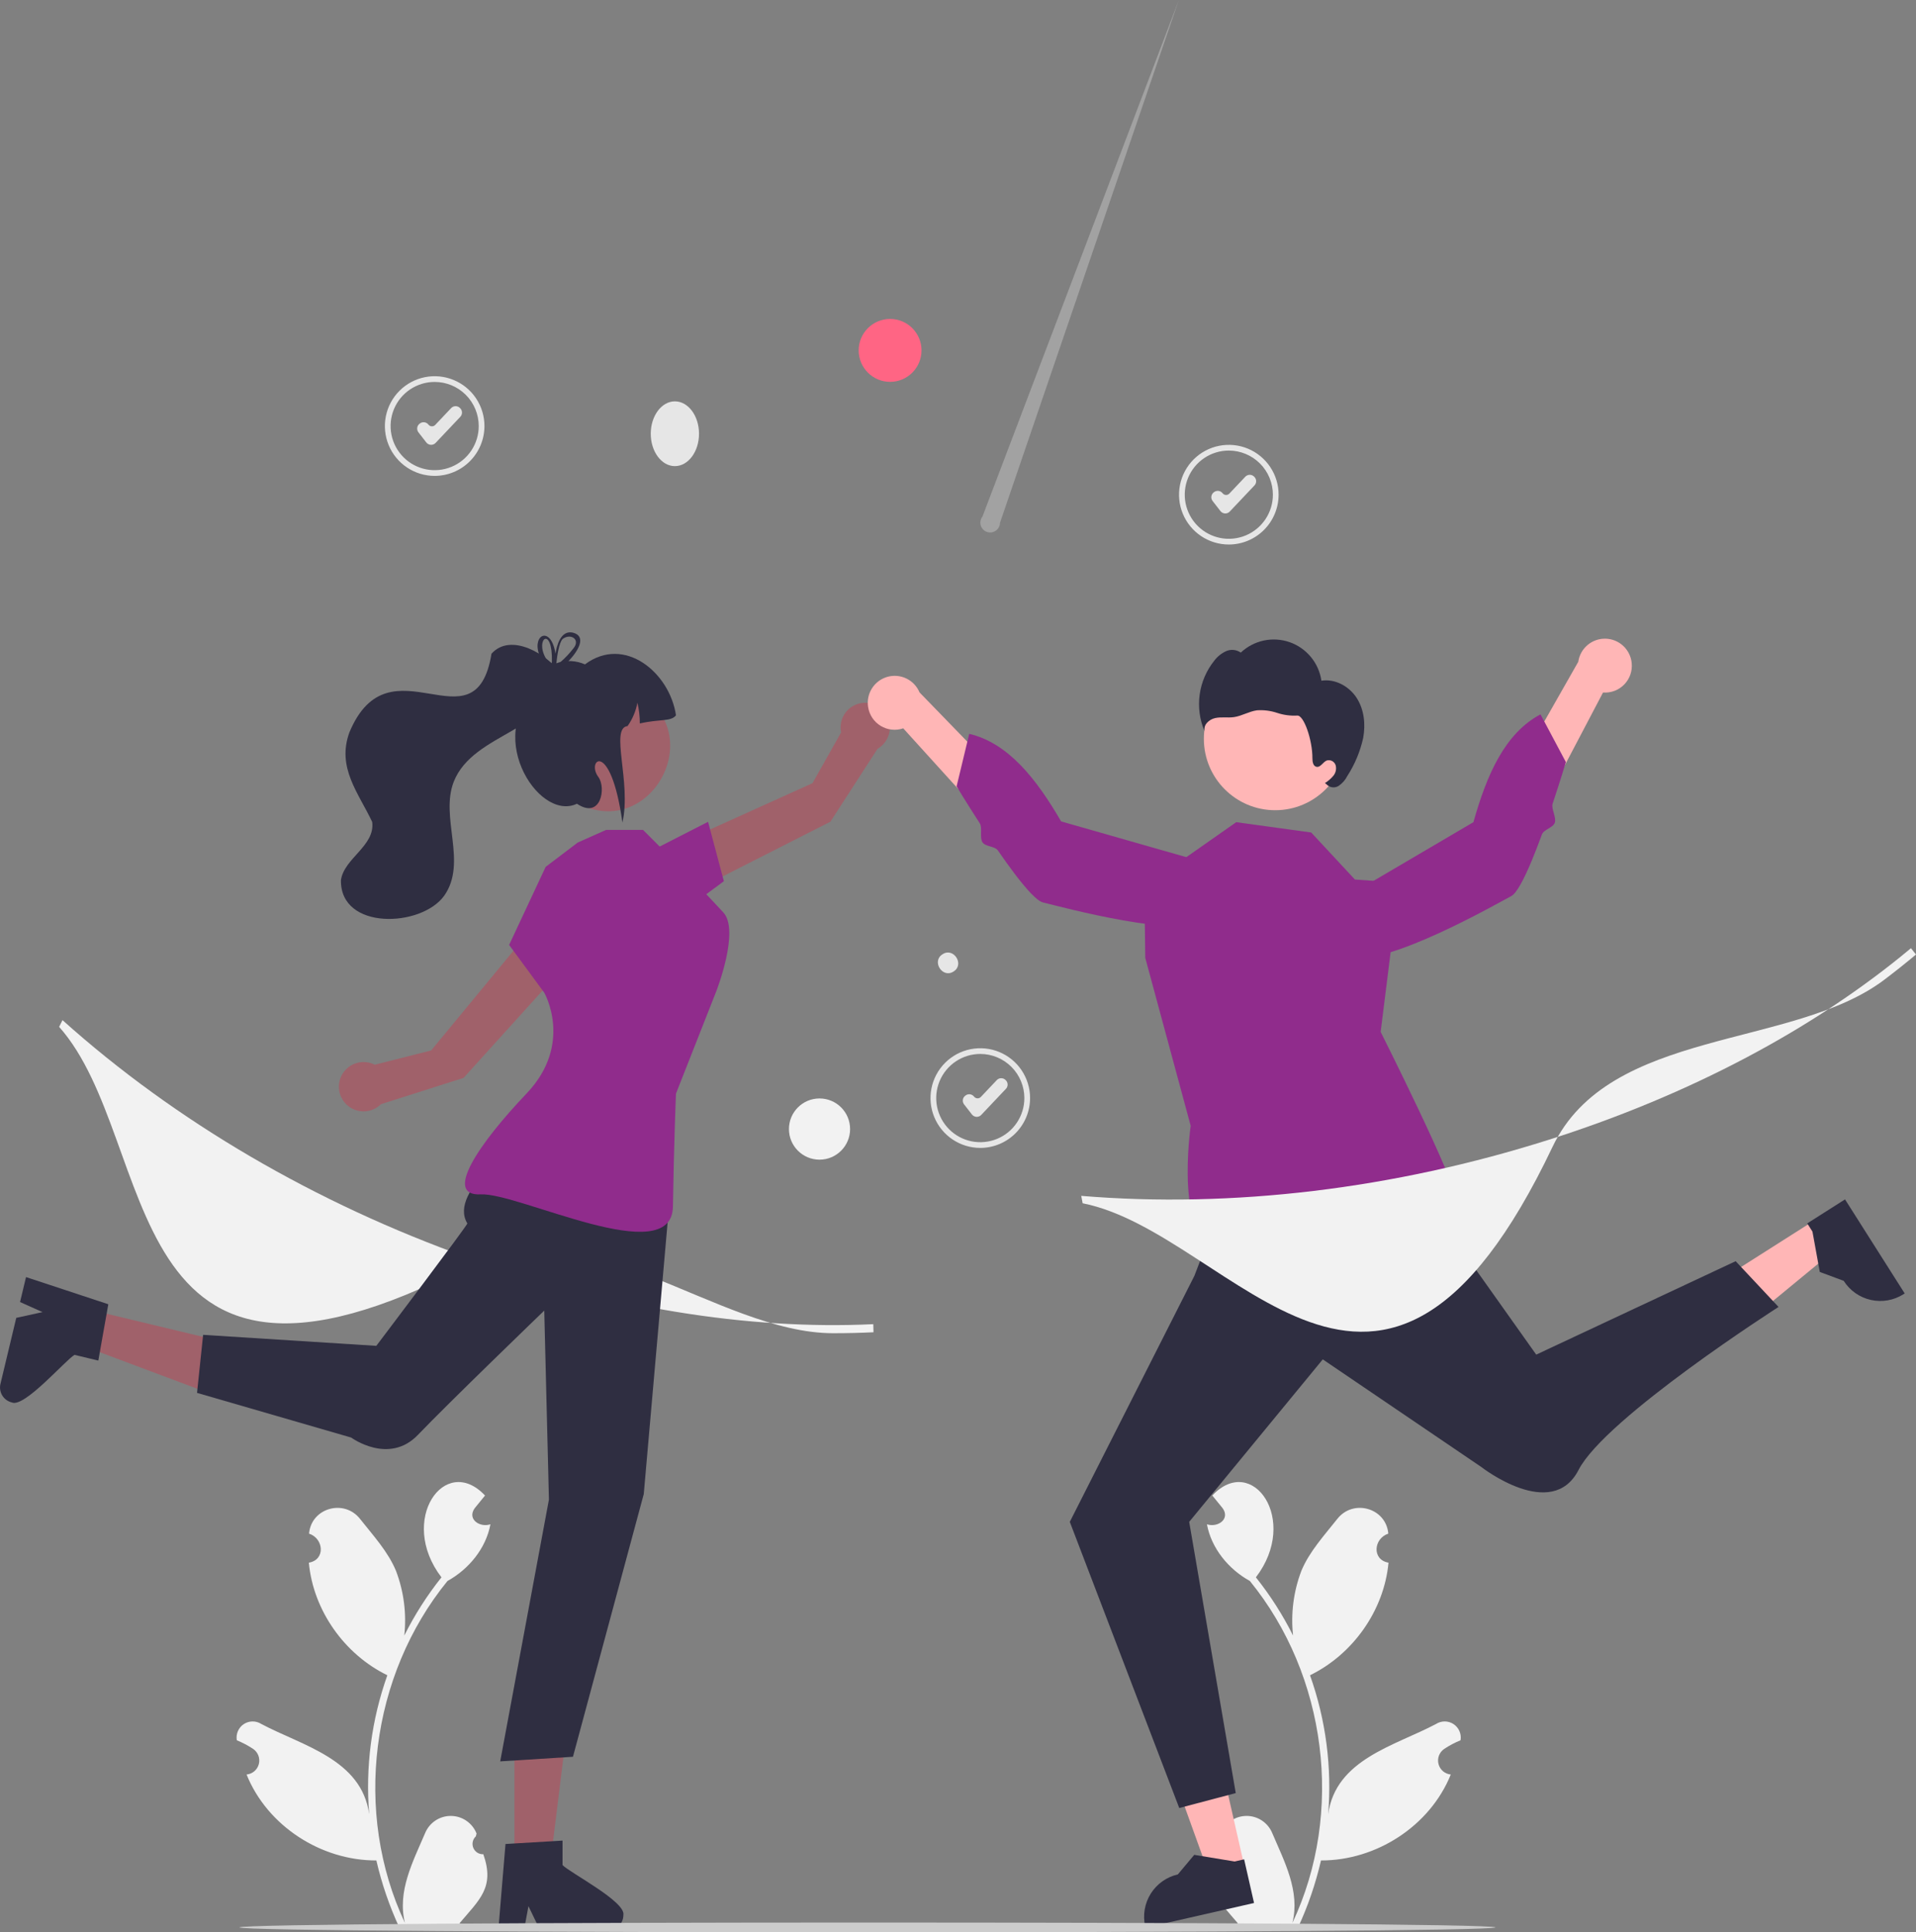 <svg width="234" height="236" viewBox="0 0 234 236" fill="none" xmlns="http://www.w3.org/2000/svg">
<rect x="0" y="0" width="234" height="236" fill="#808080" stroke="none"/>
<g clip-path="url(#clip0_124_1420)">
<path d="M59.028 226.468C58.769 226.48 58.514 226.412 58.295 226.274C58.077 226.135 57.906 225.933 57.807 225.694C57.707 225.456 57.683 225.192 57.738 224.939C57.793 224.686 57.924 224.456 58.114 224.281C58.146 224.154 58.169 224.063 58.2 223.937C57.953 223.309 57.524 222.768 56.968 222.386C56.413 222.003 55.755 221.795 55.081 221.789C54.406 221.782 53.745 221.978 53.182 222.35C52.619 222.722 52.18 223.254 51.922 223.878C50.428 227.379 48.494 231.003 49.456 234.859C43.104 221.382 45.264 204.618 54.651 193.094C57.246 191.663 59.349 189.12 59.896 186.169C58.612 186.604 57.011 185.558 57.976 184.204C58.395 183.687 58.818 183.173 59.236 182.656C54.358 177.455 48.546 185.629 53.915 192.648C52.159 194.853 50.637 197.235 49.376 199.756C49.667 197.079 49.319 194.371 48.361 191.854C47.39 189.509 45.57 187.534 43.967 185.506C42.018 183.036 38.007 184.176 37.745 187.311C39.543 187.903 39.777 190.503 37.72 190.859C38.259 196.691 42.065 202.051 47.306 204.609C45.371 210.046 44.615 215.834 45.089 221.587C44.164 214.864 36.955 213.232 31.916 210.56C31.595 210.354 31.221 210.246 30.84 210.249C30.459 210.252 30.088 210.366 29.77 210.577C29.453 210.788 29.204 211.087 29.053 211.437C28.903 211.788 28.857 212.174 28.922 212.55C29.618 212.833 30.284 213.185 30.91 213.6C31.203 213.797 31.428 214.081 31.554 214.411C31.68 214.742 31.701 215.103 31.614 215.446C31.527 215.789 31.336 216.097 31.067 216.327C30.799 216.557 30.465 216.698 30.113 216.731C32.654 223.024 39.22 227.25 45.965 227.226C46.613 230.046 47.552 232.79 48.767 235.415H58.777C58.813 235.304 58.845 235.189 58.877 235.078C57.951 235.136 57.02 235.081 56.107 234.913C58.559 232.007 60.455 230.525 59.028 226.468L59.028 226.468Z" fill="#F2F2F2"/>
<path d="M148.269 226.468C148.527 226.48 148.783 226.412 149.001 226.274C149.22 226.135 149.39 225.933 149.49 225.694C149.59 225.456 149.614 225.192 149.559 224.939C149.504 224.686 149.372 224.456 149.183 224.281C149.151 224.154 149.128 224.063 149.096 223.937C149.343 223.309 149.772 222.768 150.328 222.386C150.884 222.003 151.541 221.795 152.216 221.789C152.89 221.782 153.551 221.978 154.114 222.35C154.677 222.722 155.116 223.254 155.375 223.878C156.869 227.379 158.803 231.003 157.841 234.859C164.193 221.382 162.033 204.618 152.646 193.094C150.051 191.663 147.948 189.12 147.401 186.169C148.685 186.604 150.286 185.558 149.32 184.204C148.902 183.687 148.479 183.173 148.061 182.656C152.939 177.455 158.751 185.629 153.381 192.648C155.138 194.853 156.659 197.235 157.921 199.756C157.63 197.079 157.977 194.371 158.935 191.854C159.906 189.509 161.727 187.534 163.33 185.506C165.278 183.036 169.29 184.176 169.552 187.311C167.753 187.903 167.52 190.503 169.577 190.859C169.038 196.691 165.232 202.051 159.99 204.609C161.926 210.046 162.682 215.834 162.207 221.587C163.133 214.864 170.342 213.232 175.381 210.56C175.702 210.354 176.075 210.246 176.456 210.249C176.837 210.252 177.209 210.366 177.526 210.577C177.844 210.788 178.093 211.087 178.243 211.437C178.394 211.788 178.439 212.174 178.374 212.55C177.679 212.833 177.013 213.185 176.387 213.6C176.094 213.797 175.869 214.081 175.742 214.411C175.616 214.742 175.595 215.103 175.683 215.446C175.77 215.789 175.961 216.097 176.229 216.327C176.498 216.557 176.831 216.698 177.183 216.731C174.643 223.024 168.076 227.25 161.332 227.226C160.684 230.046 159.745 232.79 158.53 235.415H148.52C148.484 235.304 148.452 235.189 148.419 235.078C149.346 235.136 150.276 235.081 151.189 234.913C148.738 232.007 146.842 230.525 148.269 226.468L148.269 226.468Z" fill="#F2F2F2"/>
<path d="M151.981 227.956L147.67 228.938L141.835 212.759L148.198 211.31L151.981 227.956Z" fill="#FFB6B6"/>
<path d="M153.156 232.423L139.899 235.443L139.861 235.275C139.55 233.905 139.795 232.468 140.542 231.278C141.29 230.089 142.478 229.246 143.847 228.934L143.847 228.934L145.851 226.543L150.787 227.354L151.944 227.09L153.156 232.423Z" fill="#2F2E41"/>
<path d="M221.522 149.095L223.892 152.831L210.624 163.761L207.126 158.246L221.522 149.095Z" fill="#FFB6B6"/>
<path d="M225.331 146.488L232.62 157.977L232.475 158.069C231.29 158.823 229.855 159.074 228.485 158.768C227.115 158.462 225.923 157.624 225.171 156.438L225.171 156.437L222.249 155.35L221.355 150.423L220.719 149.42L225.331 146.488Z" fill="#2F2E41"/>
<path d="M84.107 109.15L83.042 102.972L99.229 95.654L102.725 89.458C102.612 88.915 102.652 88.35 102.839 87.828C103.026 87.305 103.354 86.844 103.787 86.496C104.219 86.149 104.74 85.927 105.29 85.857C105.84 85.787 106.399 85.87 106.905 86.097C107.411 86.325 107.844 86.688 108.157 87.147C108.47 87.606 108.65 88.142 108.677 88.697C108.704 89.251 108.578 89.803 108.312 90.29C108.046 90.777 107.651 91.181 107.17 91.458L101.419 100.358L84.107 109.15Z" fill="#A0616A"/>
<path d="M79.186 104.1L86.476 100.372L88.406 107.625L83.342 111.383L79.186 104.1Z" fill="#902C8C"/>
<path d="M62.829 227.394L67.236 227.394L69.333 210.374L62.828 210.375L62.829 227.394Z" fill="#A0616A"/>
<path d="M68.703 227.791V224.8L67.544 224.871L62.828 225.151L61.736 225.218L60.901 235.236L60.857 235.773H63.986L64.087 235.24L64.541 232.815L65.715 235.24L65.972 235.773H74.269C74.763 235.77 75.236 235.572 75.584 235.222C75.933 234.872 76.13 234.399 76.132 233.905C76.482 232.267 69.582 228.728 68.703 227.791Z" fill="#2F2E41"/>
<path d="M10.509 159.851L9.482 164.142L25.525 170.152L27.041 163.819L10.509 159.851Z" fill="#A0616A"/>
<path d="M9.103 165.477L12.008 166.175L12.21 165.03L13.038 160.373L13.227 159.295L3.69 156.146L3.179 155.978L2.449 159.024L2.944 159.247L5.193 160.254L2.564 160.832L1.986 160.957L0.052 169.035C-0.06 169.516 0.022 170.023 0.28 170.444C0.539 170.865 0.953 171.167 1.432 171.284C2.941 172.007 7.988 166.115 9.103 165.477Z" fill="#2F2E41"/>
<path d="M69.644 117.245L63.971 114.59L52.657 128.297L45.766 130.042C45.272 129.789 44.717 129.679 44.164 129.722C43.611 129.766 43.081 129.961 42.632 130.287C42.183 130.613 41.833 131.057 41.62 131.57C41.407 132.083 41.34 132.645 41.426 133.194C41.513 133.742 41.748 134.256 42.108 134.679C42.468 135.102 42.937 135.417 43.465 135.589C43.992 135.762 44.556 135.785 45.096 135.656C45.636 135.528 46.129 135.252 46.523 134.861L56.614 131.65L69.644 117.245Z" fill="#A0616A"/>
<path d="M150.075 66.505C148.872 66.505 147.697 66.148 146.697 65.48C145.697 64.811 144.918 63.86 144.457 62.748C143.997 61.636 143.877 60.412 144.111 59.231C144.346 58.05 144.925 56.966 145.775 56.114C146.626 55.263 147.709 54.683 148.889 54.449C150.068 54.214 151.291 54.334 152.402 54.795C153.513 55.256 154.462 56.036 155.13 57.037C155.799 58.038 156.155 59.215 156.155 60.419C156.153 62.032 155.512 63.58 154.372 64.721C153.232 65.862 151.687 66.504 150.075 66.505ZM150.075 55.03C149.01 55.03 147.97 55.346 147.085 55.938C146.199 56.53 145.509 57.372 145.102 58.356C144.695 59.341 144.588 60.425 144.796 61.47C145.003 62.515 145.516 63.475 146.269 64.229C147.022 64.982 147.981 65.496 149.025 65.703C150.069 65.911 151.151 65.805 152.135 65.397C153.118 64.989 153.959 64.298 154.55 63.412C155.142 62.526 155.457 61.484 155.457 60.419C155.456 58.99 154.888 57.62 153.879 56.61C152.87 55.6 151.502 55.032 150.075 55.03Z" fill="#E6E6E6"/>
<path d="M149.646 62.712C149.634 62.712 149.621 62.711 149.609 62.711C149.501 62.706 149.396 62.677 149.3 62.627C149.204 62.577 149.12 62.507 149.054 62.422L148.096 61.189C148.035 61.111 147.991 61.022 147.965 60.927C147.938 60.832 147.931 60.733 147.943 60.635C147.956 60.537 147.987 60.443 148.036 60.357C148.084 60.271 148.149 60.196 148.227 60.135L148.262 60.109C148.339 60.048 148.428 60.003 148.523 59.977C148.618 59.951 148.717 59.944 148.815 59.956C148.913 59.968 149.007 60 149.093 60.048C149.179 60.097 149.254 60.162 149.314 60.24C149.363 60.302 149.424 60.353 149.494 60.39C149.564 60.426 149.64 60.447 149.719 60.451C149.798 60.455 149.876 60.441 149.949 60.412C150.022 60.383 150.088 60.338 150.142 60.281L152.087 58.225C152.224 58.081 152.413 57.997 152.611 57.991C152.81 57.986 153.003 58.06 153.147 58.196L153.179 58.227C153.251 58.295 153.308 58.376 153.348 58.466C153.389 58.556 153.411 58.653 153.413 58.752C153.416 58.85 153.399 58.948 153.364 59.04C153.329 59.132 153.276 59.217 153.208 59.288L150.19 62.477C150.12 62.551 150.036 62.61 149.942 62.651C149.848 62.691 149.748 62.712 149.646 62.712Z" fill="#E6E6E6"/>
<path d="M119.722 140.201C118.52 140.201 117.344 139.844 116.344 139.175C115.344 138.506 114.565 137.555 114.105 136.443C113.644 135.331 113.524 134.107 113.759 132.926C113.993 131.746 114.572 130.661 115.423 129.81C116.273 128.958 117.356 128.379 118.536 128.144C119.715 127.909 120.938 128.029 122.049 128.49C123.16 128.951 124.11 129.731 124.778 130.732C125.446 131.733 125.802 132.91 125.802 134.114C125.801 135.728 125.159 137.275 124.019 138.416C122.88 139.557 121.334 140.199 119.722 140.201ZM119.722 128.725C118.658 128.725 117.617 129.041 116.732 129.634C115.847 130.226 115.157 131.067 114.749 132.052C114.342 133.036 114.235 134.12 114.443 135.165C114.651 136.21 115.163 137.17 115.916 137.924C116.669 138.678 117.628 139.191 118.672 139.399C119.716 139.607 120.798 139.5 121.782 139.092C122.765 138.684 123.606 137.994 124.197 137.107C124.789 136.221 125.105 135.18 125.105 134.114C125.103 132.685 124.535 131.316 123.526 130.305C122.517 129.295 121.149 128.727 119.722 128.725Z" fill="#E6E6E6"/>
<path d="M119.293 136.407C119.281 136.407 119.269 136.407 119.256 136.406C119.148 136.401 119.043 136.372 118.947 136.322C118.851 136.272 118.767 136.202 118.701 136.117L117.743 134.884C117.682 134.806 117.638 134.717 117.612 134.622C117.586 134.527 117.578 134.428 117.591 134.33C117.603 134.232 117.634 134.138 117.683 134.052C117.732 133.966 117.797 133.891 117.874 133.831L117.909 133.804C117.987 133.743 118.075 133.699 118.17 133.672C118.265 133.646 118.365 133.639 118.462 133.651C118.56 133.664 118.654 133.695 118.74 133.744C118.826 133.792 118.901 133.858 118.961 133.936C119.01 133.998 119.071 134.049 119.141 134.085C119.211 134.121 119.288 134.142 119.366 134.146C119.445 134.15 119.523 134.137 119.597 134.107C119.67 134.078 119.735 134.033 119.79 133.976L121.734 131.921C121.871 131.776 122.06 131.692 122.259 131.687C122.457 131.681 122.65 131.755 122.795 131.892L122.826 131.922C122.898 131.99 122.955 132.071 122.996 132.161C123.036 132.251 123.058 132.348 123.06 132.447C123.063 132.545 123.046 132.644 123.011 132.736C122.976 132.828 122.923 132.912 122.855 132.983L119.837 136.172C119.767 136.247 119.683 136.306 119.589 136.346C119.496 136.386 119.395 136.407 119.293 136.407Z" fill="#E6E6E6"/>
<path d="M53.086 58.123C51.883 58.123 50.707 57.766 49.708 57.097C48.708 56.428 47.928 55.478 47.468 54.365C47.008 53.253 46.888 52.029 47.122 50.849C47.357 49.668 47.936 48.583 48.786 47.732C49.636 46.881 50.72 46.301 51.899 46.066C53.079 45.831 54.301 45.952 55.412 46.413C56.523 46.873 57.473 47.653 58.141 48.654C58.809 49.655 59.166 50.832 59.166 52.036C59.164 53.65 58.523 55.197 57.383 56.338C56.243 57.479 54.697 58.121 53.086 58.123ZM53.086 46.648C52.021 46.648 50.98 46.964 50.095 47.556C49.21 48.148 48.52 48.989 48.113 49.974C47.705 50.959 47.599 52.042 47.806 53.087C48.014 54.133 48.527 55.093 49.279 55.846C50.032 56.6 50.991 57.113 52.035 57.321C53.08 57.529 54.162 57.422 55.145 57.014C56.129 56.606 56.969 55.916 57.561 55.03C58.152 54.144 58.468 53.102 58.468 52.036C58.466 50.608 57.899 49.238 56.89 48.228C55.881 47.218 54.513 46.649 53.086 46.648Z" fill="#E6E6E6"/>
<path d="M52.656 54.329C52.644 54.329 52.632 54.329 52.62 54.328C52.512 54.323 52.406 54.295 52.31 54.245C52.214 54.195 52.13 54.125 52.064 54.039L51.106 52.807C51.046 52.729 51.001 52.64 50.975 52.545C50.949 52.45 50.942 52.35 50.954 52.253C50.966 52.155 50.998 52.06 51.046 51.974C51.095 51.889 51.16 51.814 51.238 51.753L51.272 51.726C51.35 51.666 51.439 51.621 51.534 51.595C51.629 51.569 51.728 51.561 51.826 51.574C51.923 51.586 52.018 51.617 52.103 51.666C52.189 51.715 52.264 51.78 52.325 51.858C52.373 51.92 52.434 51.971 52.504 52.007C52.574 52.044 52.651 52.065 52.73 52.068C52.808 52.072 52.887 52.059 52.96 52.03C53.033 52 53.099 51.955 53.153 51.898L55.098 49.843C55.235 49.699 55.423 49.614 55.622 49.609C55.821 49.604 56.014 49.677 56.158 49.814L56.19 49.844C56.261 49.912 56.319 49.993 56.359 50.084C56.399 50.174 56.421 50.271 56.424 50.369C56.426 50.468 56.41 50.566 56.374 50.658C56.339 50.75 56.286 50.834 56.218 50.906L53.2 54.095C53.13 54.169 53.046 54.228 52.953 54.268C52.859 54.309 52.758 54.329 52.656 54.329Z" fill="#E6E6E6"/>
<path d="M101.764 162.833C87.665 162.833 71.461 147.169 57.125 154.611C13.718 177.144 19.694 139.439 7.223 125.417L7.633 124.594C21.392 136.946 38.571 146.995 57.313 153.655C74.25 159.675 91.314 162.464 106.653 161.728L106.68 162.716C105.06 162.794 103.421 162.833 101.764 162.833Z" fill="#F2F2F2"/>
<path d="M82.423 56.931C84.051 56.931 85.37 55.16 85.37 52.975C85.37 50.79 84.051 49.019 82.423 49.019C80.796 49.019 79.476 50.79 79.476 52.975C79.476 55.16 80.796 56.931 82.423 56.931Z" fill="#E6E6E6"/>
<path d="M116.463 118.651C115.115 119.549 113.736 117.41 115.109 116.551C116.457 115.653 117.836 117.792 116.463 118.651Z" fill="#E6E6E6"/>
<path d="M108.707 46.638C110.827 46.638 112.545 44.917 112.545 42.796C112.545 40.674 110.827 38.954 108.707 38.954C106.588 38.954 104.869 40.674 104.869 42.796C104.869 44.917 106.588 46.638 108.707 46.638Z" fill="#FF6584"/>
<path opacity="0.3" d="M122.13 63.849L143.968 0L119.989 63.085C119.87 63.234 119.789 63.41 119.752 63.598C119.714 63.785 119.722 63.979 119.775 64.163C119.828 64.346 119.923 64.515 120.054 64.654C120.184 64.793 120.346 64.9 120.526 64.964C120.706 65.028 120.898 65.048 121.088 65.023C121.277 64.998 121.457 64.928 121.614 64.819C121.771 64.71 121.9 64.565 121.989 64.397C122.079 64.228 122.127 64.04 122.13 63.849H122.13Z" fill="#F0F0F0"/>
<path d="M100.087 141.636C102.15 141.636 103.821 139.962 103.821 137.898C103.821 135.833 102.15 134.16 100.087 134.16C98.025 134.16 96.354 135.833 96.354 137.898C96.354 139.962 98.025 141.636 100.087 141.636Z" fill="#F2F2F2"/>
<path d="M63.924 139.324C63.924 139.324 54.616 145.392 57.077 149.424C57.162 149.563 45.958 164.376 45.958 164.376L24.808 163.032L24.063 170.119L42.892 175.578C42.892 175.578 47.499 178.966 51.057 175.233C54.616 171.501 66.469 160.07 66.469 160.07L67.041 183.148L61.09 215.128L69.975 214.564L78.622 182.48L81.814 146.138L63.924 139.324Z" fill="#2F2E41"/>
<path d="M70.555 102.906L66.64 105.876L62.179 115.409L66.469 121.242C66.469 121.242 70.078 127.503 64.301 133.566C58.525 139.63 54.089 146.106 58.713 145.875C63.336 145.644 82.062 155.178 82.185 147.367C82.308 139.555 82.557 133.566 82.557 133.566L87.467 121.101C87.467 121.101 90.392 113.664 88.338 111.438C86.285 109.212 83.535 106.368 83.535 106.368L78.535 101.362H74.02L70.555 102.906Z" fill="#902C8C"/>
<path d="M77.862 84.59C86.643 89.593 79.434 102.792 70.489 98.092C61.708 93.089 68.917 79.89 77.862 84.59Z" fill="#A0616A"/>
<path d="M82.557 87.364C81.942 88.165 80.656 87.789 78.139 88.361C78.144 87.507 78.046 86.655 77.846 85.825C77.658 86.853 77.248 87.827 76.643 88.679C74.457 88.922 77.137 95.57 76.017 100.458C74.575 90.146 71.542 92.848 73.075 94.893C74.055 96.202 73.401 100.131 70.459 98.167C65.603 100.477 58.687 89.001 66.352 83.618C66.215 80.709 69.448 80.25 71.439 81.144C76.272 77.54 81.793 82.158 82.557 87.364Z" fill="#2F2E41"/>
<path d="M60.026 79.839C58.071 91.873 47.592 77.626 42.664 89.469C41.115 93.757 43.773 96.825 45.455 100.385C45.838 103.31 42.037 104.795 41.639 107.488C41.528 113.661 51.477 113.284 54.258 109.388C57.116 105.311 53.703 99.84 55.421 95.464C57.836 89.387 67.654 89.342 68.51 82.273C66.853 79.911 62.399 77.207 60.026 79.839Z" fill="#2F2E41"/>
<path d="M67.946 81.015C67.882 81.042 67.818 81.069 67.761 81.099H67.757C67.704 81.126 67.65 81.153 67.596 81.184C67.589 81.187 67.586 81.19 67.579 81.194C67.508 81.126 67.438 81.059 67.364 80.992C67.344 81.101 67.349 81.214 67.377 81.322L67.387 81.362C67.454 81.433 67.525 81.501 67.599 81.571C67.667 81.521 67.731 81.467 67.798 81.416C67.838 81.382 67.879 81.349 67.922 81.315C67.929 81.228 67.939 81.126 67.949 81.015L67.946 81.015ZM69.972 77.268C68.471 76.924 67.986 78.889 67.842 79.836C67.296 76.398 65.027 77.48 65.812 79.826C66.062 80.52 66.455 81.154 66.966 81.686C67.037 81.767 67.115 81.848 67.195 81.928C67.104 82.4 67.562 82.279 68.182 81.844C68.639 81.519 69.062 81.147 69.444 80.736C70.679 79.438 71.642 77.703 69.972 77.268ZM70.02 79.202C69.556 79.8 69.037 80.352 68.468 80.85C68.289 81.012 68.108 81.167 67.922 81.315C67.919 81.345 67.919 81.372 67.916 81.396C67.903 81.429 67.887 81.46 67.868 81.49C67.68 81.831 67.468 81.645 67.387 81.362C67.38 81.352 67.37 81.342 67.364 81.332C67.095 81.054 66.861 80.744 66.667 80.409C65.276 77.996 67.515 76.354 67.404 80.86C67.383 80.901 67.37 80.946 67.364 80.992C67.344 81.101 67.349 81.214 67.377 81.322L67.387 81.362C67.454 81.433 67.525 81.501 67.599 81.571C67.667 81.521 67.731 81.467 67.798 81.416C67.838 81.382 67.879 81.349 67.922 81.315C67.929 81.228 67.939 81.126 67.949 81.015V81.012C68.037 80.109 68.276 78.484 68.717 78.043C69.686 77.298 70.942 78.103 70.02 79.202ZM67.946 81.015C67.882 81.042 67.818 81.069 67.761 81.099H67.757C67.704 81.126 67.65 81.153 67.596 81.184C67.589 81.187 67.586 81.19 67.579 81.194C67.508 81.126 67.438 81.059 67.364 80.992C67.344 81.101 67.349 81.214 67.377 81.322L67.387 81.362C67.454 81.433 67.525 81.501 67.599 81.571C67.667 81.521 67.731 81.467 67.798 81.416C67.838 81.382 67.879 81.349 67.922 81.315C67.929 81.228 67.939 81.126 67.949 81.015L67.946 81.015Z" fill="#2F2E41"/>
<path d="M149.111 147.362L145.868 155.829L130.654 185.873L144.022 220.823L150.922 219L145.235 185.873L161.55 166.028L180.926 179.183C180.926 179.183 189.519 185.899 192.788 179.533C196.057 173.166 217.21 159.625 217.21 159.625L211.976 154.036L187.618 165.448L170.805 141.758L149.111 147.362Z" fill="#2F2E41"/>
<path d="M165.476 107.422L160.137 101.679L150.979 100.418L139.758 108.282L139.871 116.987L145.418 137.499C145.418 137.499 143.305 152.236 149.207 152.089C155.108 151.941 158.325 148.995 160.729 149.595C163.133 150.194 173.351 152.746 173.998 150.073C174.646 147.4 178.088 149.314 177.937 146.785C177.786 144.257 168.619 126.03 168.619 126.03L170.898 107.801L165.476 107.422Z" fill="#902C8C"/>
<path d="M199.28 80.989C199.327 81.465 199.27 81.946 199.112 82.398C198.954 82.85 198.699 83.261 198.365 83.603C198.031 83.946 197.626 84.211 197.179 84.379C196.732 84.548 196.253 84.617 195.776 84.58L183.499 107.955L180.203 102.89L192.752 80.829C192.866 80.031 193.269 79.303 193.883 78.783C194.498 78.263 195.282 77.986 196.087 78.006C196.891 78.026 197.661 78.34 198.249 78.89C198.838 79.44 199.204 80.187 199.28 80.989Z" fill="#FFB6B6"/>
<path d="M160.629 111.768C160.629 111.768 160.142 115.926 164.818 116.955C169.494 117.985 182.448 110.574 184.571 109.443C185.236 109.088 186.139 107.351 187.065 105.132C187.48 104.136 187.901 103.042 188.306 101.933C188.541 101.291 189.666 101.116 189.887 100.48C190.107 99.847 189.424 98.752 189.623 98.156C190.569 95.324 191.239 93.077 191.239 93.077L188.14 87.249C183.806 89.543 181.583 94.596 179.948 100.417L160.629 111.768Z" fill="#902C8C"/>
<path d="M106.022 86.357C106.095 86.83 106.27 87.281 106.536 87.679C106.802 88.077 107.152 88.411 107.561 88.659C107.97 88.907 108.428 89.062 108.903 89.113C109.379 89.165 109.859 89.111 110.312 88.956L128.042 108.512L129.967 102.781L112.302 84.566C111.992 83.823 111.42 83.219 110.695 82.869C109.97 82.519 109.142 82.448 108.368 82.669C107.593 82.89 106.927 83.387 106.495 84.067C106.062 84.746 105.894 85.561 106.022 86.357Z" fill="#FFB6B6"/>
<path d="M151.137 106.473C151.137 106.473 152.648 110.377 148.378 112.545C144.109 114.713 129.714 110.784 127.375 110.22C126.643 110.044 125.335 108.588 123.884 106.671C123.232 105.811 122.552 104.858 121.882 103.885C121.494 103.323 120.361 103.435 119.988 102.874C119.617 102.316 120.004 101.086 119.662 100.558C118.039 98.053 116.828 96.046 116.828 96.046L118.372 89.627C123.141 90.763 126.557 95.098 129.595 100.324L151.137 106.473Z" fill="#902C8C"/>
<path d="M155.741 98.957C160.553 98.957 164.455 95.052 164.455 90.234C164.455 85.416 160.553 81.511 155.741 81.511C150.928 81.511 147.027 85.416 147.027 90.234C147.027 95.052 150.928 98.957 155.741 98.957Z" fill="#FFB6B6"/>
<path d="M165.688 85.239C164.771 83.82 163.051 82.873 161.383 83.139C161.228 82.074 160.784 81.072 160.099 80.242C159.414 79.412 158.515 78.785 157.5 78.431C156.484 78.078 155.391 78.009 154.339 78.234C153.288 78.459 152.318 78.969 151.535 79.707C151.278 79.526 150.978 79.414 150.665 79.383C150.352 79.351 150.036 79.401 149.748 79.528C149.174 79.789 148.675 80.191 148.296 80.695C147.339 81.89 146.724 83.322 146.515 84.838C146.307 86.355 146.513 87.9 147.112 89.309C146.908 88.567 147.651 87.87 148.401 87.703C149.151 87.537 149.938 87.694 150.699 87.586C151.674 87.447 152.55 86.881 153.527 86.753C154.355 86.699 155.185 86.806 155.973 87.068C156.76 87.33 157.59 87.441 158.418 87.397C159.24 87.299 160.299 90.417 160.285 92.613C160.282 93.03 160.368 93.564 160.774 93.652C161.274 93.761 161.564 93.07 162.04 92.881C162.26 92.818 162.495 92.843 162.697 92.95C162.898 93.058 163.05 93.239 163.121 93.457C163.181 93.678 163.187 93.91 163.14 94.134C163.092 94.358 162.992 94.567 162.847 94.744C162.554 95.096 162.207 95.397 161.818 95.638L162.014 95.801C162.2 95.998 162.449 96.124 162.718 96.158C162.986 96.191 163.258 96.13 163.487 95.985C163.937 95.68 164.301 95.265 164.545 94.779C165.464 93.356 166.121 91.78 166.485 90.125C166.792 88.463 166.604 86.659 165.688 85.239Z" fill="#2F2E41"/>
<path d="M230.152 119.644C218.912 128.166 196.549 125.474 189.609 140.072C168.596 184.27 150.62 150.602 132.222 146.961L132.052 146.058C150.47 147.587 170.225 145.214 189.182 139.196C206.314 133.757 221.598 125.667 233.383 115.808L234 116.58C232.756 117.621 231.473 118.643 230.152 119.644Z" fill="#F2F2F2"/>
<path d="M182.632 235.404C182.364 236.198 29.528 236.198 29.239 235.406C29.506 234.611 182.342 234.611 182.632 235.404Z" fill="#CCCCCC"/>
</g>
<defs>
<clipPath id="clip0_124_1420">
<rect width="234" height="236" fill="white"/>
</clipPath>
</defs>
</svg>
